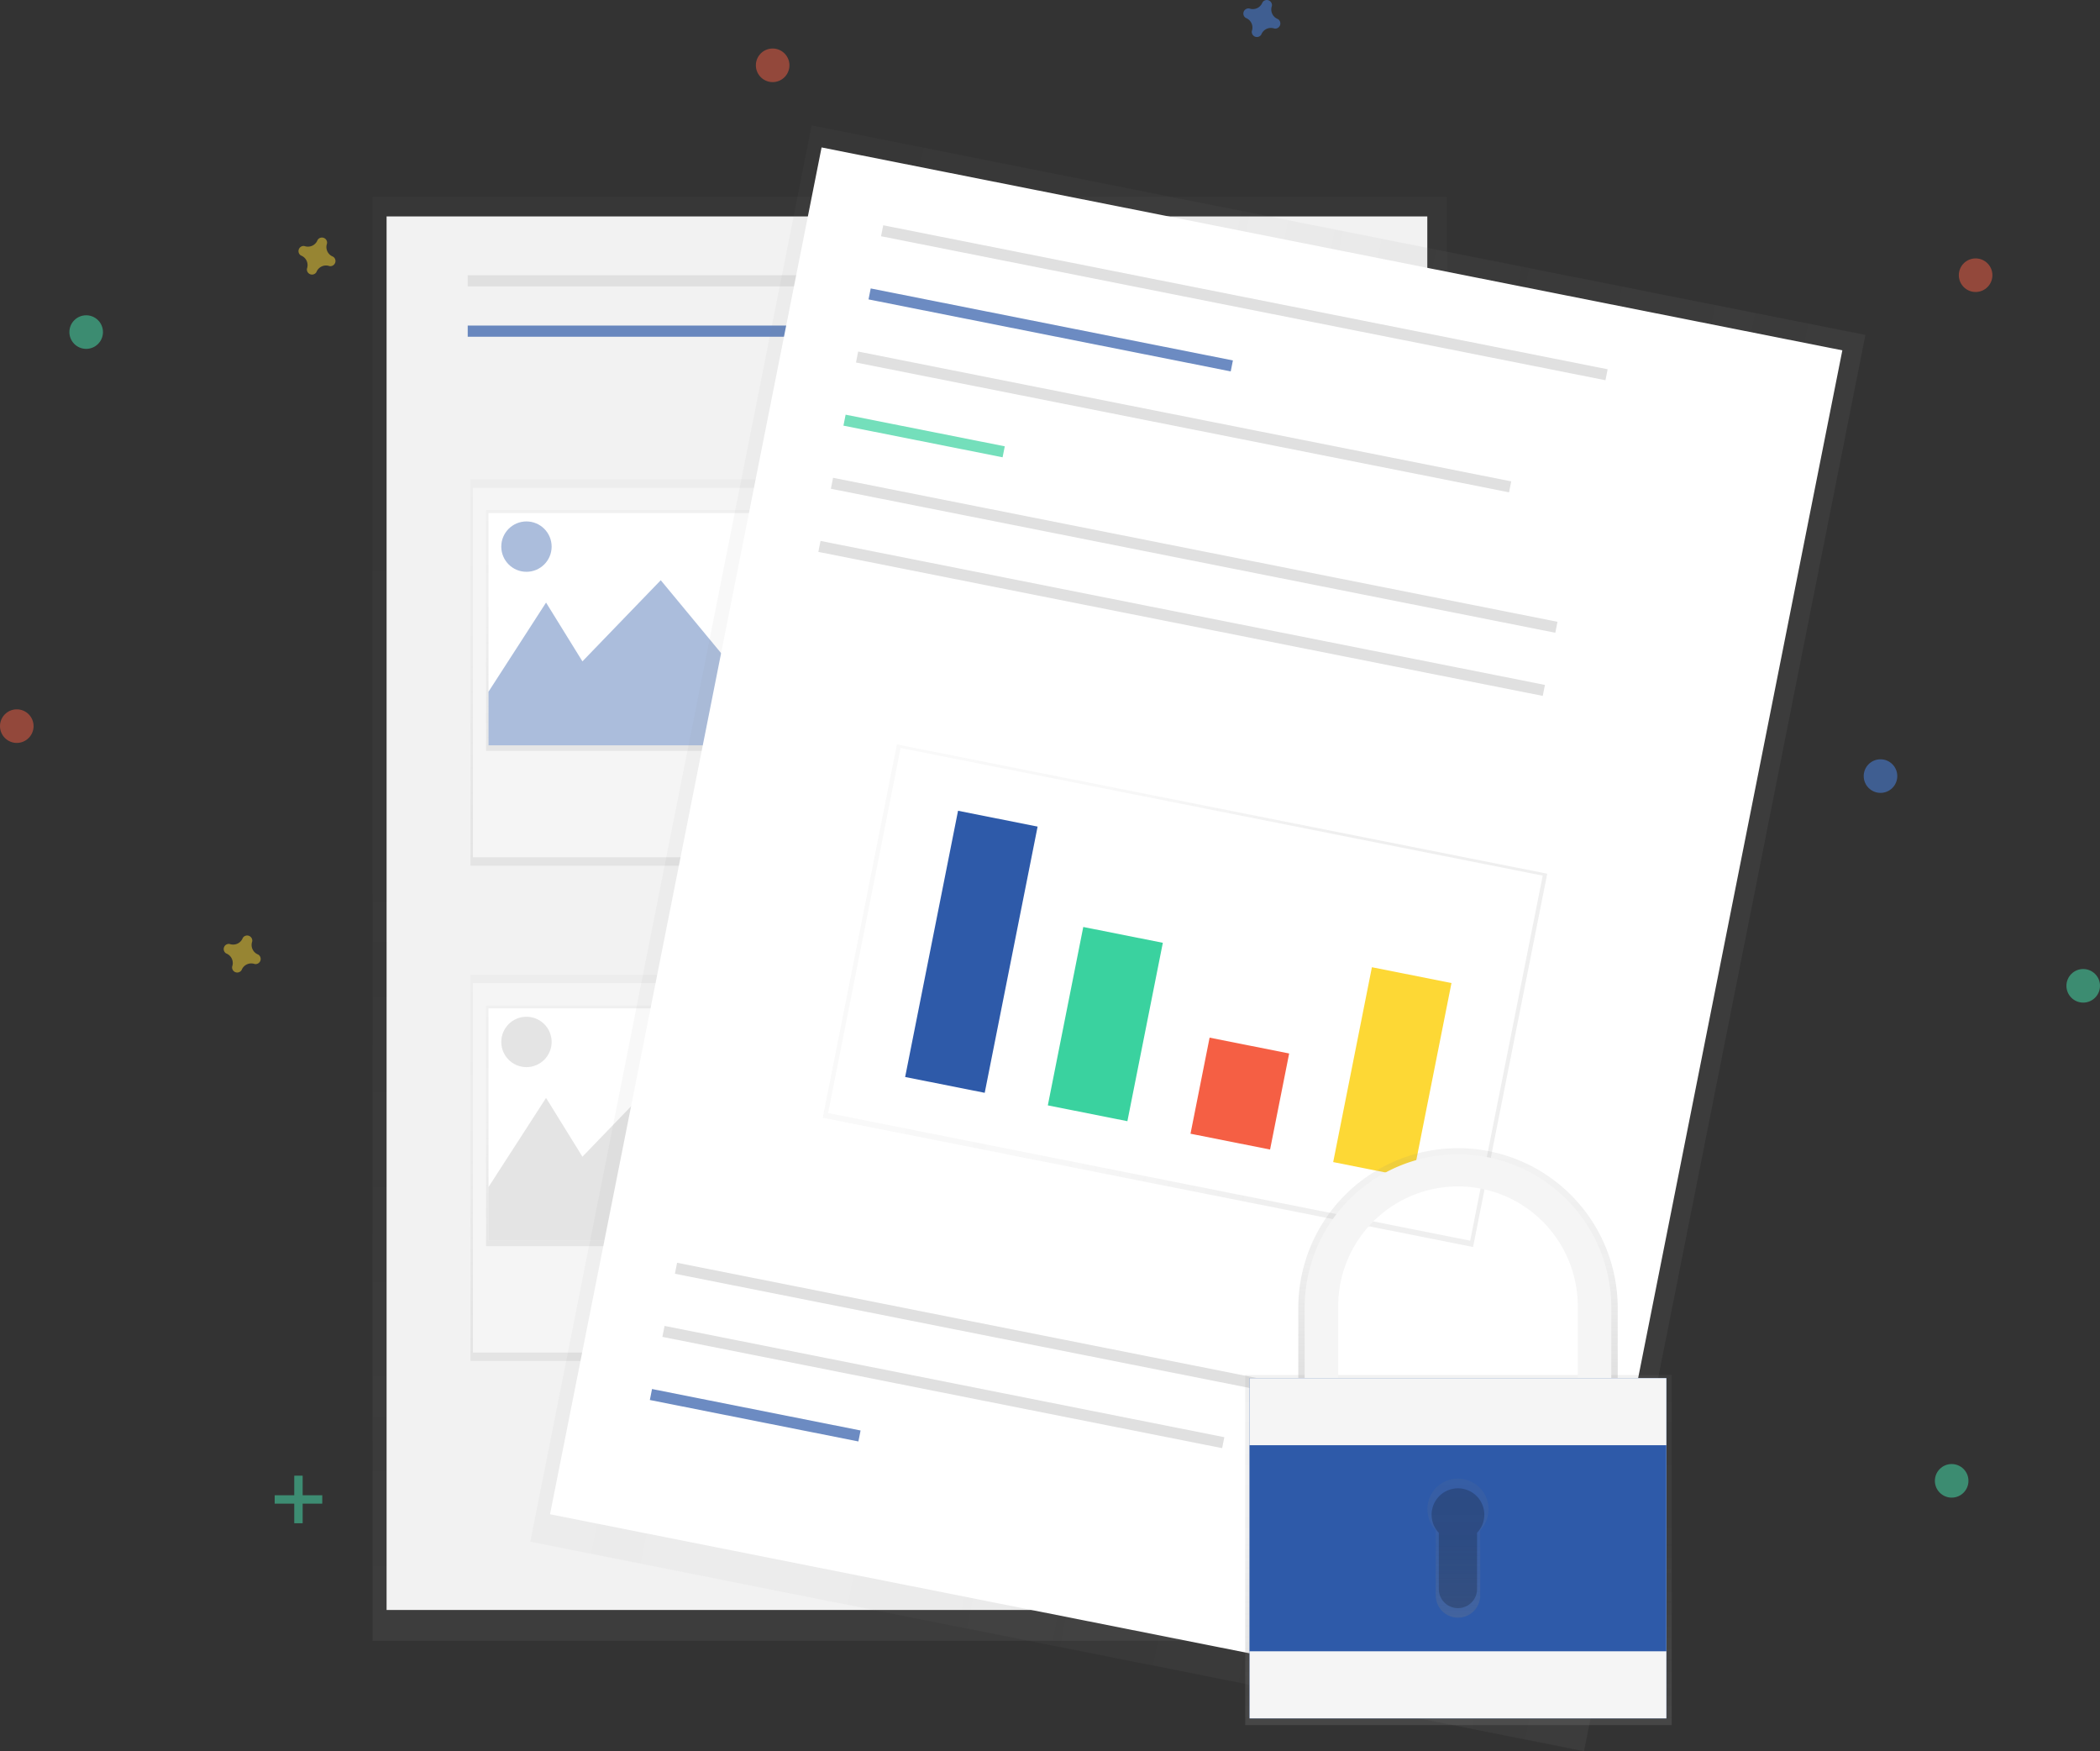 <svg xmlns="http://www.w3.org/2000/svg" xmlns:xlink="http://www.w3.org/1999/xlink" width="153.638" height="128.086" viewBox="0 0 153.638 128.086"><rect x="0" y="0" width="153.638" height="128.086" fill="#333333" stroke="none"/><defs><style>.a{fill:#fff;}.b,.t,.u,.v,.w{opacity:0.5;}.c{fill:url(#a);}.d{fill:#f2f2f2;}.e{fill:#e0e0e0;}.f,.i,.o{fill:#2e5aa9;}.f,.m{opacity:0.7;}.g{fill:#f5f5f5;}.h{clip-path:url(#d);}.i,.k{opacity:0.4;}.j{fill:url(#e);}.k{fill:#bdbdbd;}.l{fill:url(#h);}.m,.p{fill:#3ad29f;}.n{fill:url(#i);}.q,.v{fill:#f55f44;}.r,.u{fill:#fdd835;}.s,.w{fill:#47e6b1;}.t{fill:#4d8af0;}.x{fill:url(#k);}.y{fill:url(#l);}.z{opacity:0.2;}</style><linearGradient id="a" x1="0.5" y1="1" x2="0.5" gradientUnits="objectBoundingBox"><stop offset="0" stop-color="gray" stop-opacity="0.251"/><stop offset="0.54" stop-color="gray" stop-opacity="0.122"/><stop offset="1" stop-color="gray" stop-opacity="0.102"/></linearGradient><clipPath id="d"><rect class="a" width="25.201" height="16.988"/></clipPath><linearGradient id="e" x1="0.5" x2="0.5" y2="0" xlink:href="#a"/><linearGradient id="h" x1="0.511" y1="1.102" x2="0.511" y2="-0.241" xlink:href="#a"/><linearGradient id="i" x1="0.572" y1="0.676" x2="0.572" y2="0.102" xlink:href="#a"/><linearGradient id="k" x1="0.5" x2="0.5" y2="0" xlink:href="#a"/><linearGradient id="l" x1="0.5" x2="0.5" y2="0.001" xlink:href="#a"/></defs><g transform="translate(0 -0.072)"><g class="b" transform="translate(27.259 14.47)"><rect class="c" width="78.596" height="105.613"/></g><rect class="d" width="76.14" height="101.928" transform="translate(28.283 15.902)"/><rect class="e" width="26.198" height="0.818" transform="translate(34.219 20.201)"/><rect class="f" width="26.198" height="0.818" transform="translate(34.219 23.884)"/><rect class="e" width="26.198" height="0.818" transform="translate(64.306 20.201)"/><rect class="e" width="26.198" height="0.818" transform="translate(68.399 43.534)"/><rect class="e" width="26.198" height="0.818" transform="translate(69.013 45.785)"/><rect class="e" width="26.198" height="0.818" transform="translate(70.241 48.036)"/><rect class="e" width="26.198" height="0.818" transform="translate(68.399 79.761)"/><rect class="e" width="26.198" height="0.818" transform="translate(69.013 82.013)"/><rect class="e" width="26.198" height="0.818" transform="translate(70.241 84.264)"/><g class="b" transform="translate(34.423 35.142)"><rect class="c" width="27.836" height="28.245"/></g><rect class="g" width="27.396" height="27.017" transform="translate(34.599 35.757)"/><g class="b" transform="translate(35.564 37.393)"><rect class="c" width="25.552" height="17.602"/></g><rect class="a" width="25.201" height="16.988" transform="translate(35.74 37.597)"/><g class="h" transform="translate(35.74 37.597)"><path class="i" d="M196.748,250.887l6.345-9.826,2.661,4.3,5.73-5.935,4.913,5.935,4.3-8.8,11.053,17.6-35.818-1.228Z" transform="translate(-198.883 -234.512)"/><circle class="i" cx="1.842" cy="1.842" r="1.842" transform="translate(0.934 0.614)"/></g><g class="b" transform="translate(34.423 71.369)"><rect class="j" width="27.836" height="28.245"/></g><rect class="g" width="27.396" height="27.017" transform="translate(34.599 71.983)"/><g class="b" transform="translate(35.564 73.621)"><rect class="c" width="25.552" height="17.602"/></g><rect class="a" width="25.201" height="16.988" transform="translate(35.74 73.826)"/><g class="h" transform="translate(35.74 73.826)"><path class="k" d="M196.748,467.377l6.345-9.824,2.661,4.3,5.73-5.935,4.913,5.935,4.3-8.8,11.053,17.6-35.818-1.228Z" transform="translate(-198.883 -451.003)"/><circle class="k" cx="1.842" cy="1.842" r="1.842" transform="translate(0.934 0.614)"/></g><g class="b" transform="translate(38.799 9.251)"><rect class="l" width="105.613" height="78.596" transform="translate(0 103.587) rotate(-78.76)"/></g><rect class="a" width="101.928" height="76.14" transform="translate(40.24 110.829) rotate(-78.76)"/><rect class="e" width="54.035" height="0.818" transform="translate(64.618 16.549) rotate(11.24)"/><rect class="e" width="54.035" height="0.818" transform="translate(49.537 92.435) rotate(11.24)"/><rect class="e" width="41.754" height="0.818" transform="translate(48.62 97.053) rotate(11.24)"/><rect class="f" width="15.556" height="0.818" transform="translate(47.703 101.669) rotate(11.24)"/><rect class="f" width="27.017" height="0.818" transform="translate(63.702 21.169) rotate(11.24)"/><rect class="e" width="48.713" height="0.818" transform="translate(62.784 25.785) rotate(11.24)"/><rect class="m" width="11.871" height="0.818" transform="translate(61.867 30.403) rotate(11.24)"/><rect class="e" width="54.035" height="0.818" transform="translate(60.948 35.019) rotate(11.24)"/><g class="b" transform="translate(60.194 54.522)"><rect class="n" width="27.836" height="48.508" transform="translate(0 27.303) rotate(-78.76)"/></g><rect class="a" width="47.895" height="27.222" transform="translate(65.89 54.783) rotate(11.24)"/><rect class="e" width="54.035" height="0.818" transform="translate(60.031 39.637) rotate(11.24)"/><rect class="o" width="5.935" height="19.853" transform="translate(70.091 59.374) rotate(11.24)"/><rect class="p" width="5.935" height="13.303" transform="translate(79.253 67.874) rotate(11.24)"/><rect class="q" width="5.935" height="7.164" transform="translate(88.495 75.969) rotate(11.24)"/><rect class="r" width="5.935" height="14.532" transform="translate(100.37 70.817) rotate(11.24)"/><g class="b" transform="translate(20.097 108.007)"><rect class="s" width="0.614" height="3.479" transform="translate(1.431)"/><rect class="s" width="0.614" height="3.479" transform="translate(3.479 1.432) rotate(90)"/></g><path class="t" d="M687.027,68.684a.751.751,0,0,1-.418-.909.359.359,0,0,0,.017-.084h0a.377.377,0,0,0-.669-.249h0a.363.363,0,0,0-.042.074.751.751,0,0,1-.909.418.361.361,0,0,0-.084-.017h0a.377.377,0,0,0-.249.669h0a.36.36,0,0,0,.074.042.751.751,0,0,1,.418.909.365.365,0,0,0-.017.084h0a.377.377,0,0,0,.669.249h0a.366.366,0,0,0,.042-.074.751.751,0,0,1,.909-.418.361.361,0,0,0,.084.017h0a.377.377,0,0,0,.249-.669h0A.363.363,0,0,0,687.027,68.684Z" transform="translate(-593.568 -67.23)"/><path class="u" d="M273.917,172.524a.751.751,0,0,1-.418-.909.363.363,0,0,0,.017-.084h0a.376.376,0,0,0-.669-.249h0a.36.36,0,0,0-.042.074.751.751,0,0,1-.909.418.361.361,0,0,0-.084-.017h0a.377.377,0,0,0-.249.669h0a.362.362,0,0,0,.074.042.751.751,0,0,1,.418.909.362.362,0,0,0-.017.084h0a.377.377,0,0,0,.669.249h0a.363.363,0,0,0,.042-.074.751.751,0,0,1,.909-.418.36.36,0,0,0,.084.017h0a.377.377,0,0,0,.249-.669h0A.362.362,0,0,0,273.917,172.524Z" transform="translate(-249.586 -153.694)"/><path class="u" d="M241.217,477.584a.751.751,0,0,1-.418-.909.36.36,0,0,0,.017-.084h0a.377.377,0,0,0-.669-.249h0a.363.363,0,0,0-.042.074.751.751,0,0,1-.909.418.361.361,0,0,0-.084-.017h0a.377.377,0,0,0-.249.669h0a.359.359,0,0,0,.074.042.751.751,0,0,1,.418.909.361.361,0,0,0-.017.084h0a.376.376,0,0,0,.669.249h0a.361.361,0,0,0,.042-.074.751.751,0,0,1,.909-.418.361.361,0,0,0,.084.017h0a.377.377,0,0,0,.249-.669h0a.363.363,0,0,0-.074-.042Z" transform="translate(-222.358 -407.706)"/><circle class="v" cx="1.228" cy="1.228" r="1.228" transform="translate(55.3 3.621)"/><circle class="v" cx="1.228" cy="1.228" r="1.228" transform="translate(0 51.955)"/><circle class="v" cx="1.228" cy="1.228" r="1.228" transform="translate(143.31 18.973)"/><circle class="t" cx="1.228" cy="1.228" r="1.228" transform="translate(136.351 55.609)"/><circle class="w" cx="1.228" cy="1.228" r="1.228" transform="translate(5.077 23.133)"/><circle class="w" cx="1.228" cy="1.228" r="1.228" transform="translate(141.558 107.156)"/><circle class="w" cx="1.228" cy="1.228" r="1.228" transform="translate(151.182 70.949)"/><rect class="c" width="31.205" height="25.614" transform="translate(91.101 100.638)"/><path class="x" d="M711.1,580.859a9.128,9.128,0,0,1,18.256,0V586.7h2.555v-5.842a11.684,11.684,0,0,0-23.368,0V586.7H711.1Z" transform="translate(-613.558 -485.121)"/><path class="g" d="M713.793,582.437a8.763,8.763,0,0,1,17.527,0v5.609h2.453v-5.609a11.217,11.217,0,0,0-22.433,0v5.609h2.453Z" transform="translate(-615.889 -486.824)"/><rect class="o" width="30.495" height="24.888" transform="translate(91.419 100.872)"/><rect class="g" width="30.495" height="24.888" transform="translate(91.419 100.872)"/><rect class="o" width="30.495" height="15.072" transform="translate(91.419 105.779)"/><path class="y" d="M769.481,715.862a2.236,2.236,0,1,0-3.862,1.531v4.771a1.626,1.626,0,0,0,3.253,0V717.4A2.226,2.226,0,0,0,769.481,715.862Z" transform="translate(-660.578 -605.398)"/><path class="z" d="M770.705,719.775a1.928,1.928,0,1,0-3.33,1.32v4.113a1.4,1.4,0,1,0,2.8,0v-4.113A1.918,1.918,0,0,0,770.705,719.775Z" transform="translate(-662.111 -608.912)"/></g></svg>